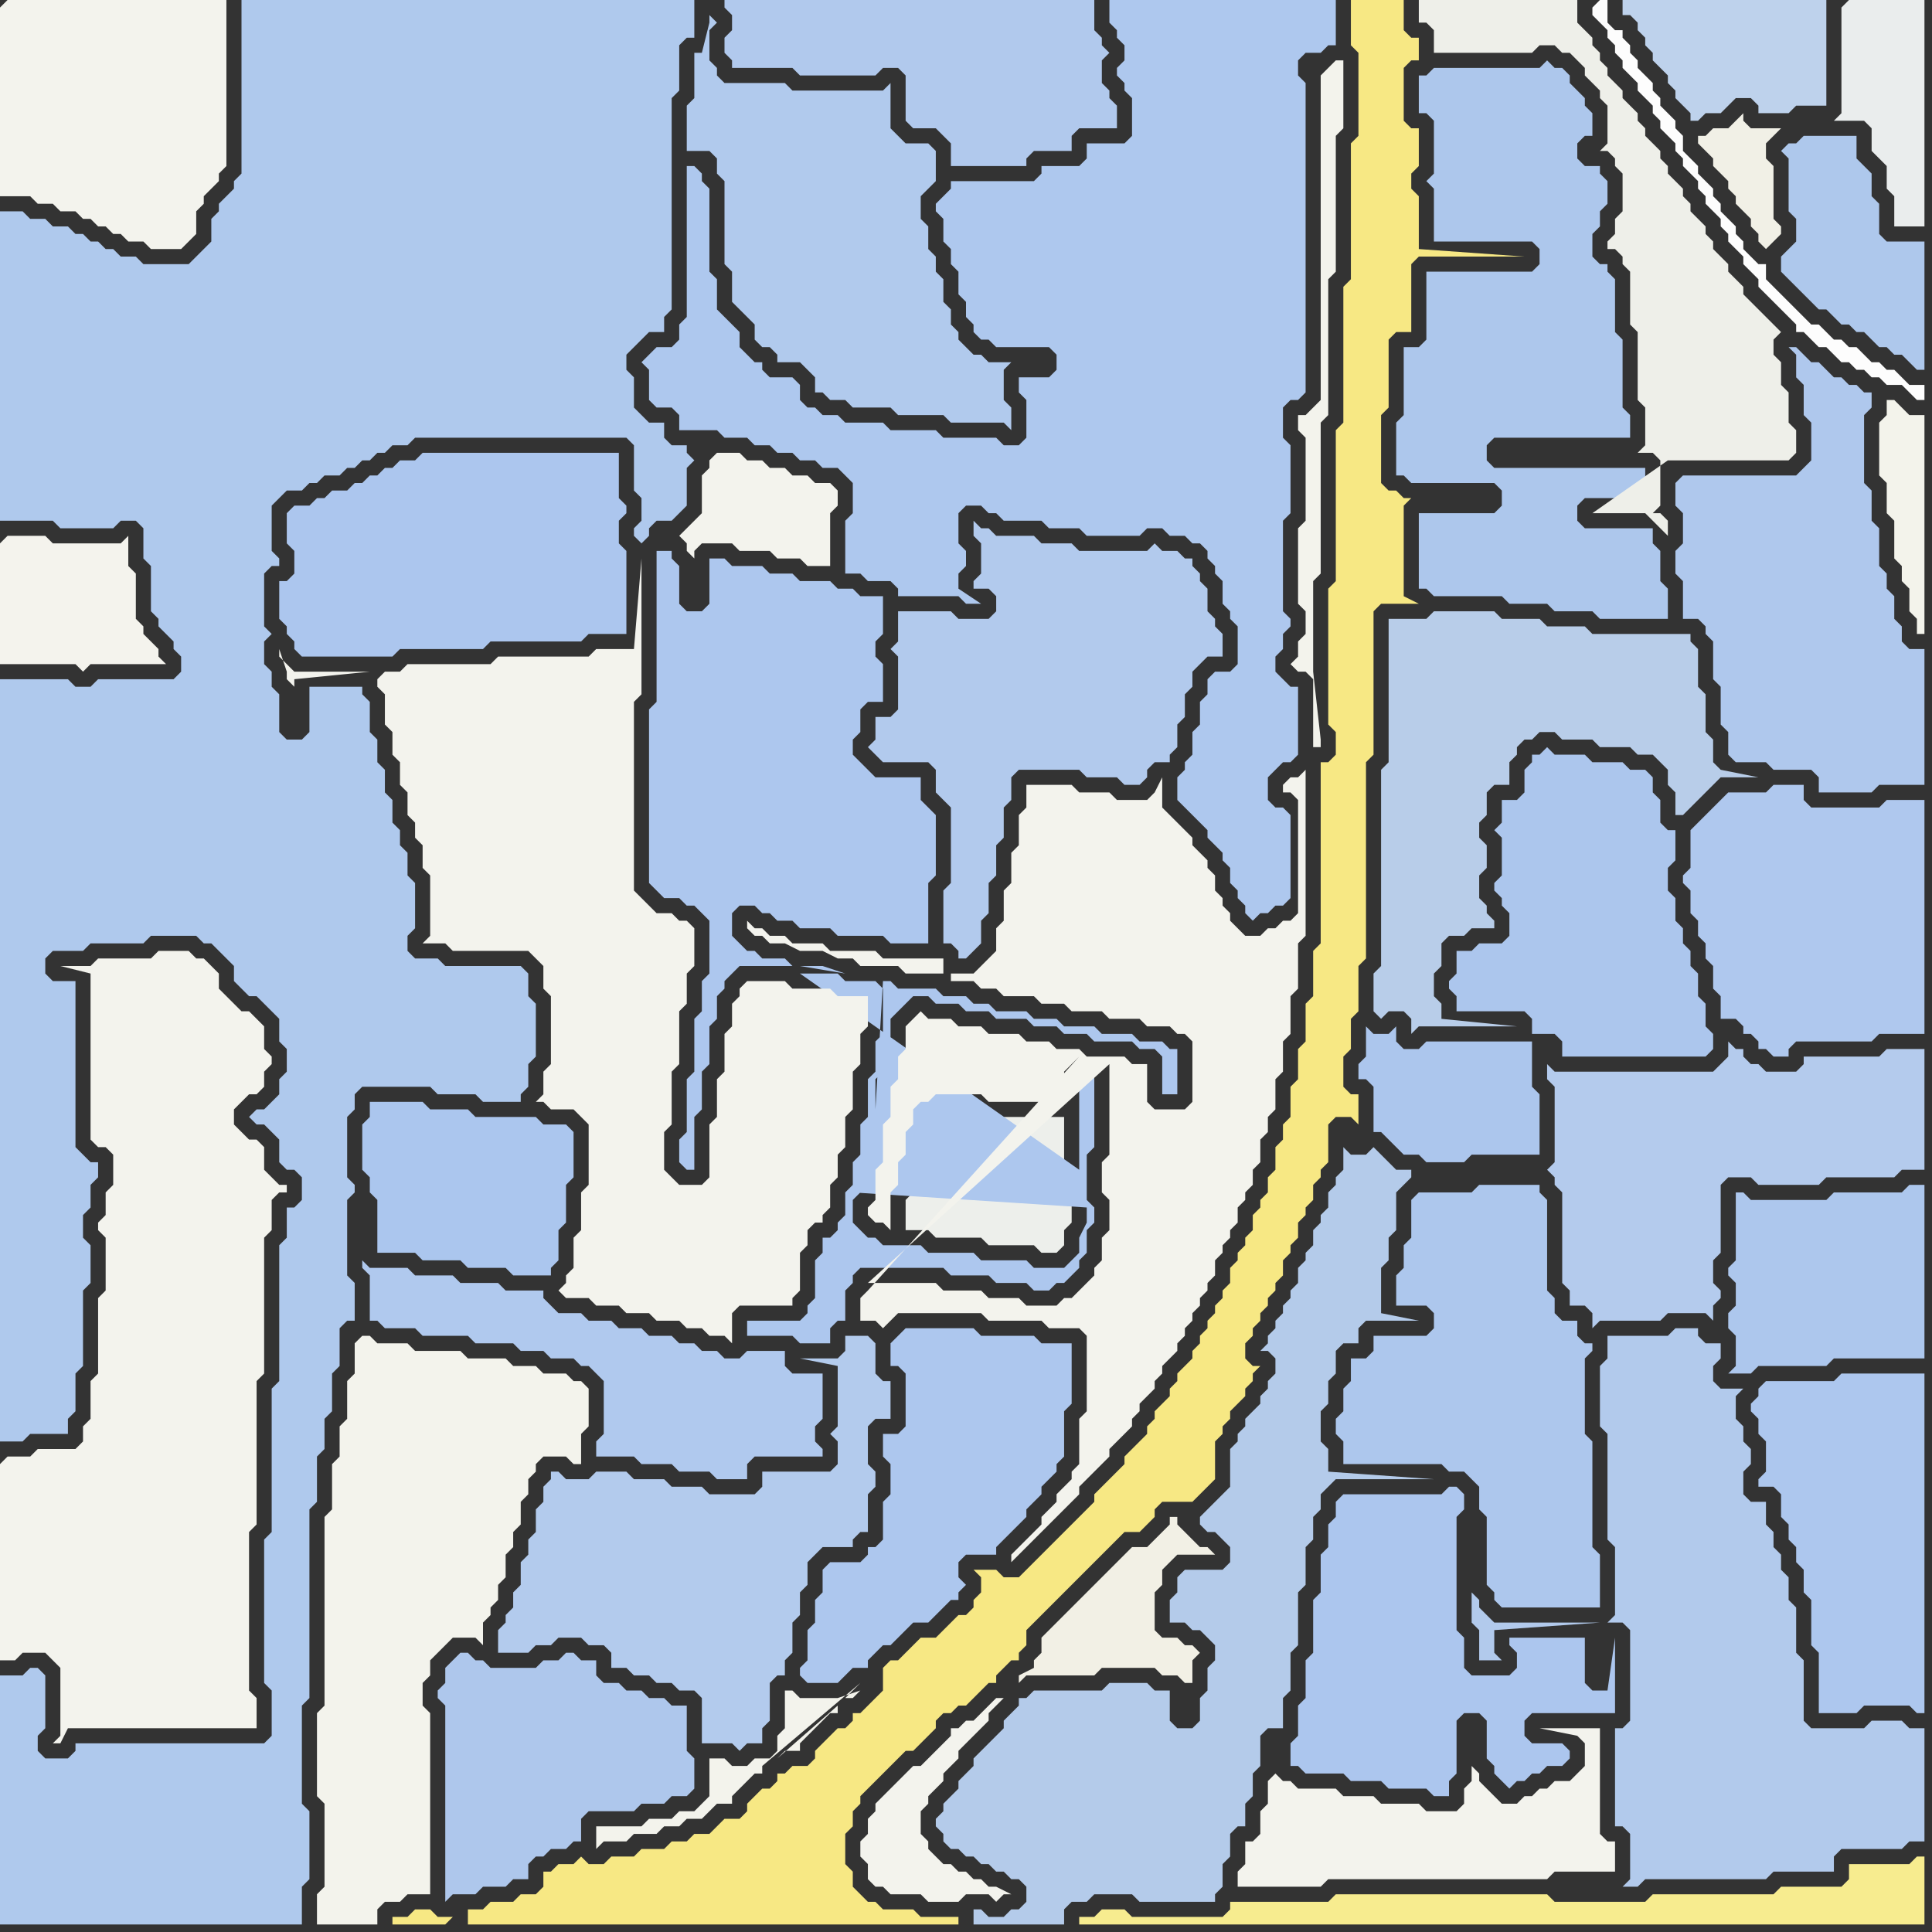 <svg width="256" height="256" xmlns="http://www.w3.org/2000/svg"><rect width="100%" height="100%" fill="#333333" stroke="none"/><script> 
var tempColor;
function hoverPath(evt){
obj = evt.target;
tempColor = obj.getAttribute("fill");
obj.setAttribute("fill","red");
//alert(tempColor);
//obj.setAttribute("stroke","red");}
function recoverPath(evt){
obj = evt.target;
obj.setAttribute("fill", tempColor);
//obj.setAttribute("stroke", tempColor);
}</script><path onmouseover="hoverPath(evt)" onmouseout="recoverPath(evt)" fill="rgb(244,243,237)" d="M  0,72l 0,16 10,0 1,1 1,-1 10,0 -1,-1 0,-1 -1,-1 -1,-1 0,-1 -1,-1 0,-6 -1,-1 0,-4 -1,1 -9,0 -1,-1 -5,0 -1,1Z"/>
<path onmouseover="hoverPath(evt)" onmouseout="recoverPath(evt)" fill="rgb(175,201,237)" d="M  33,148l 0,0 1,1 1,0 1,1 1,1 0,3 1,1 1,0 1,1 0,3 -1,1 -1,0 0,4 -1,1 0,18 -1,1 0,19 -1,1 0,19 1,1 0,6 -1,1 -25,0 0,1 -1,1 -3,0 -1,-1 0,-2 1,-1 0,-7 -1,-1 -1,0 -1,1 -3,0 0,33 40,0 0,-5 1,-1 0,-9 -1,-1 0,-13 1,-1 0,-25 1,-1 0,-6 1,-1 0,-4 1,-1 0,-5 1,-1 0,-5 1,-1 1,0 0,-5 -1,-1 0,-10 1,-1 0,-1 -1,-1 0,-8 1,-1 0,-2 1,-1 9,0 1,1 5,0 1,1 5,0 0,-1 1,-1 0,-3 1,-1 0,-7 -1,-1 0,-3 -1,-1 -10,0 -1,-1 -3,0 -1,-1 0,-2 1,-1 0,-6 -1,-1 0,-3 -1,-1 0,-2 -1,-1 0,-3 -1,-1 0,-3 -1,-1 0,-3 -1,-1 0,-4 -1,-1 0,-1 -7,0 0,6 -1,1 -2,0 -1,-1 0,-5 -1,-1 0,-2 -1,-1 0,-3 1,-1 -1,-1 0,-7 1,-1 1,0 0,-1 -1,-1 0,-6 1,-1 1,-1 2,0 1,-1 1,0 1,-1 2,0 1,-1 1,0 1,-1 1,0 1,-1 1,0 1,-1 2,0 1,-1 28,0 1,1 0,6 1,1 0,3 -1,1 0,1 1,1 1,-1 0,-1 1,-1 2,0 1,-1 1,-1 0,-5 1,-1 -1,-1 0,-1 -2,0 -1,-1 0,-2 -2,0 -1,-1 -1,-1 0,-4 -1,-1 0,-2 1,-1 1,-1 1,-1 2,0 0,-2 1,-1 0,-28 1,-1 0,-6 1,-1 1,0 0,-5 -60,0 0,23 -1,1 0,1 -1,1 -1,1 0,1 -1,1 0,3 -1,1 -1,1 -1,1 -6,0 -1,-1 -2,0 -1,-1 -1,0 -1,-1 -1,0 -1,-1 -1,0 -1,-1 -2,0 -1,-1 -2,0 -1,-1 -3,0 0,41 7,0 1,1 7,0 1,-1 2,0 1,1 0,4 1,1 0,6 1,1 0,1 1,1 1,1 0,1 1,1 0,2 -1,1 -10,0 -1,1 -2,0 -1,-1 -9,0 0,101 3,0 1,-1 5,0 0,-2 1,-1 0,-5 1,-1 0,-10 1,-1 0,-5 -1,-1 0,-3 1,-1 0,-3 1,-1 0,-2 -1,0 -1,-1 -1,-1 0,-22 -3,0 -1,-1 0,-2 1,-1 4,0 1,-1 7,0 1,-1 6,0 1,1 1,0 1,1 1,1 1,1 0,2 1,1 1,1 1,0 1,1 1,1 1,1 0,3 1,1 0,3 -1,1 0,2 -1,1 -1,1 -1,0 -1,1Z"/>
<path onmouseover="hoverPath(evt)" onmouseout="recoverPath(evt)" fill="rgb(237,239,235)" d="M  123,148l 0,2 -1,1 0,3 -1,1 0,3 -1,1 0,4 3,0 1,1 6,0 1,1 6,0 1,1 2,0 1,-1 0,-2 1,-1 0,-5 -1,-1 0,-8 -11,0 -1,-1 -4,0 -1,1Z"/>
<path onmouseover="hoverPath(evt)" onmouseout="recoverPath(evt)" fill="rgb(180,203,234)" d="M  160,200l 0,0 -1,1 0,1 1,1 1,0 1,1 1,1 0,2 -1,1 -5,0 -1,1 0,2 -1,1 0,3 2,0 1,1 1,0 1,1 1,1 0,2 -1,1 0,3 -1,1 0,3 -1,1 -2,0 -1,-1 0,-4 -2,0 -1,-1 -5,0 -1,1 -9,0 -1,1 -1,0 0,1 -1,1 -1,1 0,1 -1,1 -1,1 -1,1 -1,1 0,1 -1,1 -1,1 0,1 -2,2 0,1 -1,1 0,1 1,1 0,1 1,1 1,0 1,1 1,0 1,1 1,0 1,1 1,0 1,1 1,0 1,1 0,2 -1,1 -1,0 -1,1 -2,0 -1,-1 -1,0 0,2 12,0 0,-2 1,-1 2,0 1,-1 5,0 1,1 10,0 0,-1 1,-1 0,-3 1,-1 0,-3 1,-1 1,0 0,-3 1,-1 0,-3 1,-1 0,-4 1,-1 2,0 0,-4 1,-1 0,-5 1,-1 0,-7 1,-1 0,-5 1,-1 0,-3 1,-1 0,-2 2,-2 13,0 -14,-1 0,-3 -1,-1 0,-4 1,-1 0,-3 1,-1 0,-3 1,-1 2,0 0,-2 1,-1 7,0 -5,-1 0,-6 1,-1 0,-3 1,-1 0,-5 1,-1 1,-1 0,-1 -2,0 -1,-1 -1,-1 -1,-1 -1,1 -2,0 -1,-1 0,3 -1,1 0,1 -1,1 0,2 -1,1 0,1 -1,1 0,2 -1,1 0,1 -1,1 0,2 -1,1 0,1 -1,1 0,1 -1,1 0,1 -1,1 0,1 -1,1 1,0 1,1 0,2 -1,1 0,1 -1,1 0,1 -1,1 -1,1 0,1 -1,1 0,1 -1,1 0,5 -1,1 -1,1 -1,1 28,-44 -28,44Z"/>
<path onmouseover="hoverPath(evt)" onmouseout="recoverPath(evt)" fill="rgb(243,243,237)" d="M  168,236l 0,3 -1,1 0,3 -1,1 -1,0 0,3 -1,1 0,2 11,0 1,-1 29,0 1,-1 8,0 0,-4 -1,0 -1,-1 0,-14 -8,0 5,1 0,0 1,1 0,3 -1,1 -1,1 -2,0 -1,1 -1,0 -1,1 -1,0 -1,1 -2,0 -1,-1 -1,-1 -1,-1 0,-1 -1,-1 0,2 -1,1 0,2 -1,1 -4,0 -1,-1 -5,0 -1,-1 -4,0 -1,-1 -5,0 -1,-1 -1,0 -1,-1 -1,1Z"/>
<path onmouseover="hoverPath(evt)" onmouseout="recoverPath(evt)" fill="rgb(173,199,236)" d="M  186,48l 0,7 -1,1 0,7 1,0 1,1 11,0 1,1 0,2 -1,1 -10,0 0,10 1,0 1,1 9,0 1,1 5,0 1,1 5,0 1,1 9,0 0,-4 -1,-1 0,-4 -1,-1 0,-2 -9,0 -1,-1 0,-2 1,-1 8,0 0,-4 -20,0 -1,-1 0,-2 1,-1 18,0 0,-3 -1,-1 0,-9 -1,-1 0,-7 -1,-1 0,-1 -1,0 -1,-1 0,-3 1,-1 0,-2 1,-1 0,-3 -1,-1 0,-1 -2,0 -1,-1 0,-2 1,-1 1,0 0,-3 -1,-1 0,-1 -1,-1 -1,-1 0,-1 -1,-1 -1,0 -1,-1 -1,1 -14,0 -1,1 -1,0 0,5 1,0 1,1 0,7 -1,1 1,1 0,7 13,0 1,1 0,2 -1,1 -14,0 0,9 -1,1 -2,0Z"/>
<path onmouseover="hoverPath(evt)" onmouseout="recoverPath(evt)" fill="rgb(172,198,237)" d="M  204,100l -1,0 0,1 -1,1 0,3 -1,1 -2,0 0,3 -1,1 1,1 0,5 -1,1 0,1 1,1 0,1 1,1 0,3 -1,1 -3,0 -1,1 -2,0 0,3 -1,1 0,1 1,1 0,2 9,0 1,1 0,2 3,0 1,1 0,2 19,0 1,-1 0,-2 -1,-1 0,-3 -1,-1 0,-3 -1,-1 0,-2 -1,-1 0,-2 -1,-1 0,-3 -1,-1 0,-3 1,-1 0,-4 -1,0 -1,-1 0,-3 -1,-1 0,-2 -1,-1 -2,0 -1,-1 -4,0 -1,-1 -4,0 -1,-1 -1,1 -1,38 -14,0 -1,1 -2,0 -1,-1 0,-2 -1,1 -2,0 -1,-1 0,4 -1,1 0,2 1,0 1,1 0,6 1,0 1,1 1,1 1,1 2,0 1,1 5,0 1,-1 9,0 0,-8 -1,-1 0,-6 1,-38Z"/>
<path onmouseover="hoverPath(evt)" onmouseout="recoverPath(evt)" fill="rgb(175,200,237)" d="M  222,64l 0,3 1,1 0,4 -1,1 0,3 1,1 0,5 2,0 1,1 0,1 1,1 0,5 1,1 0,5 1,1 0,3 1,1 4,0 1,1 5,0 1,1 0,2 7,0 1,-1 6,0 0,-18 -2,0 -1,-1 0,-2 -1,-1 0,-3 -1,-1 0,-2 -1,-1 0,-5 -1,-1 0,-4 -1,-1 0,-9 1,-1 0,-2 -1,0 -1,-1 -1,0 -1,-1 -1,0 -1,-1 -1,-1 -1,0 -1,-1 -1,-1 -1,0 1,1 0,3 1,1 0,4 1,1 0,5 -1,1 -1,1 -15,0 -1,1Z"/>
<path onmouseover="hoverPath(evt)" onmouseout="recoverPath(evt)" fill="rgb(243,243,235)" d="M  249,56l 0,7 1,1 0,4 1,1 0,5 1,1 0,2 1,1 0,3 1,1 0,2 1,0 0,-29 -2,0 -1,-1 -1,-1 -1,0 0,2 -1,1Z"/>
<path onmouseover="hoverPath(evt)" onmouseout="recoverPath(evt)" fill="rgb(243,243,237)" d="M  0,1l 0,25 4,0 1,1 2,0 1,1 2,0 1,1 1,0 1,1 1,0 1,1 1,0 1,1 2,0 1,1 4,0 1,-1 0,0 1,-1 0,-3 1,-1 0,-1 1,-1 1,-1 0,-1 1,-1 0,-22 -29,0 -1,1Z"/>
<path onmouseover="hoverPath(evt)" onmouseout="recoverPath(evt)" fill="rgb(172,198,238)" d="M  38,77l -1,0 0,5 1,1 0,1 1,1 0,1 1,1 12,0 1,-1 11,0 1,-1 12,0 1,-1 5,0 0,-11 -1,-1 0,-3 1,-1 0,-1 -1,-1 0,-6 -26,0 -1,1 -2,0 -1,1 -1,0 -1,1 -1,0 -1,1 -1,0 -1,1 -2,0 -1,1 -1,0 -1,1 -2,0 -1,1 0,4 1,1 0,3 -1,1Z"/>
<path onmouseover="hoverPath(evt)" onmouseout="recoverPath(evt)" fill="rgb(243,243,237)" d="M  94,61l 0,1 -1,1 0,5 -1,1 -1,1 -1,1 0,0 1,1 0,1 1,1 0,-1 1,-1 4,0 1,1 4,0 1,1 3,0 1,1 3,0 0,-7 1,-1 0,-2 -1,-1 -2,0 -1,-1 -2,0 -1,-1 -2,0 -1,-1 -2,0 -1,-1 -3,0 -1,1Z"/>
<path onmouseover="hoverPath(evt)" onmouseout="recoverPath(evt)" fill="rgb(173,199,238)" d="M  92,81l -1,0 -1,-1 0,-5 -1,-1 0,-1 -2,0 0,20 -1,1 0,23 1,1 0,0 1,1 2,0 1,1 1,0 1,1 1,1 0,7 -1,1 0,4 -1,1 0,7 -1,1 0,7 -1,1 0,3 1,1 1,0 0,-7 1,-1 0,-5 1,-1 0,-5 1,-1 0,-3 1,-1 0,-1 1,-1 1,-1 7,0 -1,-1 -3,0 -1,-1 -1,0 -2,-2 0,-3 1,-1 2,0 1,1 1,0 1,1 2,0 1,1 4,0 1,1 6,0 1,1 5,0 0,-8 1,-1 0,-8 -1,-1 0,0 -1,-1 0,-3 -6,0 -1,-1 -1,-1 -1,-1 0,-2 1,-1 0,-3 1,-1 2,0 0,-5 -1,-1 0,-2 1,-1 0,-5 -3,0 -1,-1 -2,0 -1,-1 -4,0 -1,-1 -3,0 -1,-1 -4,0 -1,-1 -2,0 0,6 -1,1 -1,0 14,48 5,0 1,1 4,0 1,1 0,6 -1,1 0,4 -1,1 0,5 -1,1 0,4 -1,1 0,3 -1,1 0,3 -1,1 0,1 -1,1 -1,0 0,2 -1,1 0,5 -1,1 0,1 -1,1 -7,0 0,2 6,0 1,1 4,0 0,-2 1,-1 1,0 0,-4 1,-1 0,-1 1,-1 11,0 1,1 5,0 1,1 4,0 1,1 2,0 1,-1 1,0 1,-1 1,-1 0,-1 1,-1 0,-3 1,-1 0,-2 -1,-1 0,-6 1,-1 0,-10 -1,0 -1,1 0,12 -37,-26 -14,-48 52,79 0,2 -1,2 0,2 -1,1 -1,1 -4,0 -1,-1 -6,0 -1,-1 -6,0 -1,-1 -5,0 -1,-1 -1,0 -1,-1 -1,-1 0,-3 1,-1 0,-4 1,-1 0,-4 -2,9 31,2 -52,-79 24,66 0,-4 1,-1 0,-3 1,-1 0,-3 1,-1 1,-1 1,-1 2,0 1,1 3,0 1,1 3,0 1,1 4,0 1,1 3,0 1,1 3,0 1,1 5,0 1,1 2,0 1,1 0,5 2,0 0,-6 -1,0 -1,-1 -3,0 -1,-1 -4,0 -1,-1 -4,0 -1,-1 -3,0 -1,-1 -4,0 -1,-1 -2,0 -1,-1 -3,0 -1,-1 -5,0 -1,-1 -1,0 -1,17 -24,-66 20,48 0,0 -3,-1 -3,0 6,1 -20,-48Z"/>
<path onmouseover="hoverPath(evt)" onmouseout="recoverPath(evt)" fill="rgb(243,243,237)" d="M  123,233l 0,0 -1,1 -1,0 -1,1 -1,1 -1,1 -1,1 -1,1 0,1 -1,1 0,2 -1,1 0,2 1,1 0,2 1,1 1,0 1,1 4,0 1,1 4,0 1,-1 3,0 1,1 1,-1 1,0 -2,-1 -1,0 -1,-1 -1,0 -1,-1 -1,0 -1,-1 -1,0 -1,-1 -1,-1 0,-1 -1,-1 0,-3 1,-1 0,-1 1,-1 1,-1 0,-1 1,-1 1,-1 0,-1 2,-2 1,-1 1,-1 0,-1 1,-1 1,-1 -1,0 -1,1 -1,1 0,0 -1,1 -1,0 -1,1 -1,0 0,1 -1,1 -2,2Z"/>
<path onmouseover="hoverPath(evt)" onmouseout="recoverPath(evt)" fill="rgb(180,203,237)" d="M  206,145l 0,9 -1,1 0,0 1,1 0,1 1,1 0,12 1,1 0,2 2,0 1,1 0,2 1,-1 8,0 1,-1 5,0 1,1 0,-2 1,-1 0,-1 -1,-1 0,-3 1,-1 0,-9 1,-1 3,0 1,1 8,0 1,-1 9,0 1,-1 3,0 0,-16 -5,0 -1,1 -10,0 0,1 -1,1 -4,0 -1,-1 -1,0 -1,-1 0,-1 -1,0 -1,-1 0,2 -1,1 -1,1 -21,0 -1,-1 0,2 1,1Z"/>
<path onmouseover="hoverPath(evt)" onmouseout="recoverPath(evt)" fill="rgb(253,253,253)" d="M  211,1l 0,1 1,1 1,1 0,1 1,1 0,1 1,1 0,1 1,1 1,1 0,1 1,1 1,1 0,1 1,1 0,1 1,1 1,1 0,1 1,1 0,1 1,1 1,1 0,1 1,1 0,1 1,1 1,1 0,1 1,1 0,1 1,1 1,1 0,1 1,1 1,1 0,1 1,1 1,1 1,1 1,1 1,1 0,1 1,0 2,2 1,0 1,1 1,1 1,0 1,1 1,0 1,1 1,0 1,1 2,0 1,1 1,1 1,0 0,-2 -2,0 -1,-1 -1,-1 -1,0 -1,-1 -1,0 -1,-1 -1,-1 -1,0 -1,-1 -1,0 -1,-1 -1,-1 -1,0 -1,-1 -1,-1 -3,-3 -1,-1 0,-2 -1,0 -1,-1 -1,-1 0,-1 -1,-1 0,-1 -1,-1 -1,-1 0,-1 -1,-1 0,-1 -1,-1 -1,-1 0,-1 -1,-1 -1,-1 0,-2 -1,-1 0,-1 -1,-1 -1,-1 0,-1 -1,-1 0,-1 -1,-1 -1,-1 0,-1 -1,-1 0,-1 -1,-1 0,-1 -1,0 -1,-1 0,-3 -1,0 -1,1Z"/>
<path onmouseover="hoverPath(evt)" onmouseout="recoverPath(evt)" fill="rgb(238,239,233)" d="M  212,13l 1,1 0,5 -1,1 1,0 1,1 0,1 1,1 0,5 -1,1 0,2 -1,1 0,1 1,0 1,1 0,1 1,1 0,7 1,1 0,9 1,1 0,5 -1,1 2,0 1,1 0,6 -1,1 1,0 1,1 0,2 -3,-3 -7,0 10,-7 16,0 1,-1 0,-3 -1,-1 0,-4 -1,-1 0,-3 -1,-1 0,-2 1,-1 -1,-1 -1,-1 -1,-1 -1,-1 -1,-1 0,-1 -1,-1 -1,-1 0,-1 -1,-1 -1,-1 0,-1 -1,-1 0,-1 -1,-1 -1,-1 0,-1 -1,-1 0,-1 -2,-2 0,-1 -1,-1 0,-1 -1,-1 -1,-1 0,-1 -1,-1 0,-1 -1,-1 -1,-1 0,-1 -1,-1 -1,-1 0,-1 -1,-1 0,-1 -1,-1 0,-1 -1,-1 -1,-1 0,-3 -21,0 0,3 1,0 1,1 0,3 13,0 1,-1 2,0 1,1 1,0 1,1 1,1 0,1 1,1 1,1Z"/>
<path onmouseover="hoverPath(evt)" onmouseout="recoverPath(evt)" fill="rgb(178,202,236)" d="M  214,177l -1,0 0,3 -1,1 0,8 1,1 0,14 1,1 0,9 -1,1 2,0 1,1 0,12 -1,1 -1,0 0,13 1,0 1,1 0,6 -1,1 2,0 1,-1 16,0 1,-1 8,0 0,-2 1,-1 8,0 1,-1 2,0 0,-15 -2,0 -1,-1 -4,0 -1,1 -7,0 -1,-1 0,-8 -1,-1 0,-6 -1,-1 0,-3 -1,-1 0,-2 -1,-1 0,-2 -1,-1 0,-3 -2,0 -1,-1 0,-3 1,-1 0,-2 -1,-1 0,-2 -1,-1 0,-3 1,-1 -3,0 -1,-1 0,-2 1,-1 0,-2 -2,0 -1,-1 0,-1 -3,0 -1,1 -7,0 -2,38 -14,0 -1,-1 -1,-1 0,-1 -1,-1 0,4 1,1 0,4 3,0 -1,-1 0,-3 14,-1 2,-38Z"/>
<path onmouseover="hoverPath(evt)" onmouseout="recoverPath(evt)" fill="rgb(190,210,236)" d="M  232,13l 1,1 0,1 4,0 1,-1 4,0 0,-14 -27,0 0,2 1,0 1,1 0,1 1,1 0,1 1,1 0,1 1,1 1,1 0,1 1,1 0,1 1,1 1,1 0,1 1,0 1,-1 2,0 1,-1 1,-1Z"/>
<path onmouseover="hoverPath(evt)" onmouseout="recoverPath(evt)" fill="rgb(174,200,236)" d="M  237,33l 0,0 -1,1 0,2 1,1 1,1 1,1 1,1 1,1 1,0 1,1 1,1 1,0 1,1 1,0 1,1 1,1 1,0 1,1 1,0 1,1 1,1 1,0 0,-17 -5,0 -1,-1 0,-4 -1,-1 0,-3 -1,-1 -1,-1 0,-3 -7,0 -1,1 -1,0 -1,1 1,1 0,7 1,1 0,3 -1,1Z"/>
<path onmouseover="hoverPath(evt)" onmouseout="recoverPath(evt)" fill="rgb(234,237,237)" d="M  244,1l 0,14 -1,1 4,0 1,1 0,3 1,1 1,1 0,3 1,1 0,4 4,0 0,-30 -10,0 -1,1Z"/>
<path onmouseover="hoverPath(evt)" onmouseout="recoverPath(evt)" fill="rgb(243,243,237)" d="M  0,194l 0,26 2,0 1,-1 3,0 1,1 1,1 0,9 -1,1 1,0 1,-2 25,0 0,-4 -1,-1 0,-21 1,-1 0,-19 1,-1 0,-18 1,-1 0,-4 1,-1 1,0 0,-1 -1,0 -1,-1 -1,-1 0,-3 -1,-1 -1,0 -1,-1 -1,-1 0,-2 2,-2 1,0 1,-1 0,-2 1,-1 0,-1 -1,-1 0,-3 -1,-1 -1,-1 -1,0 -1,-1 -1,-1 -1,-1 0,-2 -1,-1 -1,-1 -1,0 -1,-1 -4,0 -1,1 -7,0 -1,1 -4,0 4,1 0,22 1,1 1,0 1,1 0,4 -1,1 0,3 -1,1 0,1 1,1 0,7 -1,1 0,10 -1,1 0,5 -1,1 0,2 -1,1 -5,0 -1,1 -3,0 -1,1Z"/>
<path onmouseover="hoverPath(evt)" onmouseout="recoverPath(evt)" fill="rgb(243,243,236)" d="M  47,178l 0,4 -1,1 0,5 -1,1 0,4 -1,1 0,6 -1,1 0,25 -1,1 0,11 1,1 0,11 -1,1 0,4 8,0 0,-2 1,-1 2,0 1,-1 3,0 0,-24 -1,-1 0,-3 1,-1 0,-2 1,-1 1,-1 1,-1 3,0 1,1 0,-3 1,-1 0,-1 1,-1 0,-2 1,-1 0,-3 1,-1 0,-2 1,-1 0,-3 1,-1 0,-2 1,-1 0,-1 1,-1 3,0 1,1 1,0 0,-4 1,-1 0,-5 -1,-1 -1,0 -1,-1 -3,0 -1,-1 -3,0 -1,-1 -5,0 -1,-1 -6,0 -1,-1 -4,0 -1,-1 -1,0 -1,1Z"/>
<path onmouseover="hoverPath(evt)" onmouseout="recoverPath(evt)" fill="rgb(171,198,238)" d="M  50,146l -1,0 0,2 -1,1 0,6 1,1 0,2 1,1 0,7 5,0 1,1 5,0 1,1 5,0 1,1 5,0 0,-1 1,-1 0,-4 1,-1 0,-5 1,-1 0,-6 -1,-1 -3,0 -1,-1 -8,0 -1,-1 -5,0 -1,-1Z"/>
<path onmouseover="hoverPath(evt)" onmouseout="recoverPath(evt)" fill="rgb(243,243,237)" d="M  50,90l 0,1 1,1 0,4 1,1 0,3 1,1 0,3 1,1 0,3 1,1 0,2 1,1 0,3 1,1 0,8 -1,1 3,0 1,1 10,0 1,1 1,1 0,3 1,1 0,9 -1,1 0,3 -1,1 1,0 1,1 3,0 1,1 1,1 0,8 -1,1 0,5 -1,1 0,4 -1,1 0,1 -1,1 1,1 3,0 1,1 3,0 1,1 3,0 1,1 3,0 1,1 2,0 1,1 2,0 1,1 0,-4 1,-1 7,0 0,-1 1,-1 0,-5 1,-1 0,-2 1,-1 1,0 0,-1 1,-1 0,-3 1,-1 0,-3 1,-1 0,-4 1,-1 0,-5 1,-1 0,-4 1,-1 0,-4 -4,0 -1,-1 -5,0 -1,-1 -5,0 -1,1 0,1 -1,1 0,3 -1,1 0,5 -1,1 0,5 -1,1 0,7 -1,1 -3,0 -1,-1 -1,-1 0,-5 1,-1 0,-7 1,-1 0,-7 1,-1 0,-4 1,-1 0,-5 -1,-1 -1,0 -1,-1 -2,0 -1,-1 -1,-1 -1,-1 0,-25 1,-1 0,-18 -1,12 -5,0 -1,1 -12,0 -1,1 -11,0 -1,1 -2,0 -1,1 -1,-1 -10,0 -1,-1 -1,-1 0,-1 1,3 0,1 1,1 0,-1 10,-1 1,1Z"/>
<path onmouseover="hoverPath(evt)" onmouseout="recoverPath(evt)" fill="rgb(247,232,132)" d="M  60,254l -2,0 -1,-1 -2,0 -1,1 -2,0 0,1 7,0 1,-1 2,1 65,0 0,-1 -5,0 -1,-1 -4,0 -1,-1 -1,0 -1,-1 -1,-1 0,-2 -1,-1 0,-4 1,-1 0,-2 1,-1 0,-1 1,-1 1,-1 1,-1 1,-1 1,-1 1,-1 1,0 1,-1 1,-1 1,-1 0,-1 1,-1 1,0 1,-1 1,0 1,-1 1,-1 1,-1 1,0 0,-1 1,-1 1,-1 1,0 0,-1 1,-1 0,-2 1,-1 1,-1 1,-1 1,-1 1,-1 1,-1 3,-3 1,-1 1,-1 1,-1 1,-1 2,0 1,-1 1,-1 0,-1 1,-1 4,0 1,-1 1,-1 1,-1 0,-5 1,-1 0,-1 1,-1 0,-1 1,-1 1,-1 0,-1 1,-1 0,-1 1,-1 -1,0 -1,-1 0,-2 1,-1 0,-1 1,-1 0,-1 1,-1 0,-1 1,-1 0,-1 1,-1 0,-2 1,-1 0,-1 1,-1 0,-2 1,-1 0,-1 1,-1 0,-2 1,-1 0,-1 1,-1 0,-5 1,-1 2,0 1,1 0,-4 -1,0 -1,-1 0,-4 1,-1 0,-4 1,-1 0,-6 1,-1 0,-26 1,-1 0,-19 1,-1 5,0 -2,-1 0,-12 1,-1 -1,0 -1,-1 -1,0 -1,-1 0,-9 1,-1 0,-9 1,-1 2,0 0,-9 1,-1 14,0 -14,-1 0,-7 -1,-1 0,-2 1,-1 0,-5 -1,0 -1,-1 0,-7 1,-1 1,0 0,-3 -1,0 -1,-1 0,-4 -7,0 0,6 1,1 0,11 -1,1 0,18 -1,1 0,18 -1,1 0,20 -1,1 0,18 1,1 0,3 -1,1 -1,0 0,24 -1,1 0,6 -1,1 0,5 -1,1 0,4 -1,1 0,4 -1,1 0,2 -1,1 0,3 -1,1 0,2 -1,1 0,1 -1,1 0,2 -1,1 0,1 -1,1 0,1 -1,1 0,2 -1,1 0,1 -1,1 0,1 -1,1 0,1 -1,1 0,1 -1,1 0,1 -1,1 -1,1 0,1 -1,1 0,1 -1,1 -1,1 0,1 -1,1 0,1 -1,1 -1,1 -1,1 0,1 -1,1 -1,1 -1,1 -1,1 0,1 -1,1 -1,1 -8,8 -2,0 -1,-1 -3,0 1,1 0,2 -1,1 0,1 -1,1 -1,0 -1,1 -1,1 -1,1 -2,0 -1,1 -1,1 -1,1 -1,0 -1,1 0,3 -1,1 -1,1 -1,1 -1,0 0,1 -1,1 -1,0 -1,1 -1,1 -1,1 0,1 -1,1 -2,0 -1,1 -1,0 0,1 -1,1 -1,0 -1,1 -1,1 0,1 -1,1 -2,0 -1,1 -1,1 -2,0 -1,1 -2,0 -1,1 -3,0 -1,1 -3,0 -1,1 -2,0 -1,-1 -1,1 -2,0 -1,1 -1,0 0,2 -1,1 -2,0 -1,1 -3,0 -1,1 -2,0 0,2 -2,-1Z"/>
<path onmouseover="hoverPath(evt)" onmouseout="recoverPath(evt)" fill="rgb(174,199,236)" d="M  65,221l 0,0 -1,-1 -1,0 -1,-1 -1,0 -1,1 -1,1 0,2 -1,1 0,1 1,1 0,26 1,-1 3,0 1,-1 3,0 1,-1 2,0 0,-2 1,-1 1,0 1,-1 2,0 1,-1 1,0 0,-3 1,-1 6,0 1,-1 3,0 1,-1 2,0 1,-1 0,-4 -1,-1 0,-6 -2,0 -1,-1 -2,0 -1,-1 -2,0 -1,-1 -2,0 -1,-1 0,-2 -2,0 -1,-1 -1,0 -1,1 -2,0 -1,1Z"/>
<path onmouseover="hoverPath(evt)" onmouseout="recoverPath(evt)" fill="rgb(179,203,237)" d="M  71,203l 0,0 -1,1 0,2 -1,1 0,3 -1,1 0,2 -1,1 0,1 -1,1 0,3 4,0 1,-1 2,0 1,-1 3,0 1,1 2,0 1,1 0,2 2,0 1,1 2,0 1,1 2,0 1,1 2,0 1,1 0,6 4,0 1,1 1,-1 2,0 0,-2 1,-1 0,-5 1,-1 1,0 0,-2 1,-1 0,-4 1,-1 0,-3 1,-1 0,-3 1,-1 1,-1 4,0 0,-1 1,-1 1,0 0,-5 1,-1 0,-2 -1,-1 0,-5 1,-1 2,0 0,-5 -1,0 -1,-1 0,-4 -1,-1 -3,0 0,2 -1,1 -5,0 5,1 0,8 -1,1 1,1 0,3 -1,1 -9,0 0,2 -1,1 -6,0 -1,-1 -4,0 -1,-1 -4,0 -1,-1 -4,0 -1,1 -3,0 -1,-1 -1,0 0,1 -1,1 0,2 -1,1Z"/>
<path onmouseover="hoverPath(evt)" onmouseout="recoverPath(evt)" fill="rgb(174,200,238)" d="M  92,22l -1,0 0,20 -1,1 0,2 -1,1 -2,0 -2,2 1,1 0,4 1,1 2,0 1,1 0,2 5,0 1,1 3,0 1,1 2,0 1,1 2,0 1,1 2,0 1,1 2,0 1,1 1,1 0,4 -1,1 0,7 2,0 1,1 3,0 1,1 0,1 8,0 1,1 2,0 -3,-2 0,-2 1,-1 0,-2 -1,-1 0,-4 1,-1 2,0 1,1 1,0 1,1 5,0 1,1 4,0 1,1 7,0 1,-1 2,0 1,1 2,0 1,1 1,0 1,1 0,1 1,1 0,1 1,1 0,3 1,1 0,1 1,1 0,5 -1,1 -2,0 -1,1 0,2 -1,1 0,3 -1,1 0,3 -1,1 0,1 -1,1 0,3 1,1 0,0 1,1 1,1 1,1 0,1 1,1 1,1 0,1 1,1 0,2 1,1 0,1 1,1 0,1 1,1 1,-1 1,0 1,-1 1,0 1,-1 0,-11 -1,-1 -1,0 -1,-1 0,-3 1,-1 1,-1 1,0 1,-1 0,-9 -1,0 -1,-1 -1,-1 0,-2 1,-1 0,-2 1,-1 0,-1 -1,-1 0,-12 1,-1 0,-9 -1,-1 0,-4 1,-1 1,0 1,-1 0,-41 -1,-1 0,-2 1,-1 2,0 1,-1 1,0 0,-6 -30,0 0,3 1,1 0,1 1,1 0,2 -1,1 0,1 1,1 0,1 1,1 0,5 -1,1 -5,0 0,2 -1,1 -5,0 0,1 -1,1 -11,0 0,1 -1,1 -1,1 0,1 1,1 0,3 1,1 0,2 1,1 0,3 1,1 0,2 1,1 0,1 1,1 1,0 1,1 7,0 1,1 0,2 -1,1 -4,0 0,2 1,1 0,5 -1,1 -2,0 -1,-1 -7,0 -1,-1 -6,0 -1,-1 -5,0 -1,-1 -2,0 -1,-1 -1,0 -1,-1 0,-2 -1,-1 -3,0 -1,-1 0,-1 -1,0 -1,-1 -1,-1 0,-2 -1,-1 -1,-1 -1,-1 0,-4 -1,-1 0,-11 -1,-1 0,-1 -1,-1Z"/>
<path onmouseover="hoverPath(evt)" onmouseout="recoverPath(evt)" fill="rgb(177,202,237)" d="M  96,26l 0,9 1,1 0,4 1,1 1,1 1,1 0,2 1,1 1,0 1,1 0,1 3,0 1,1 1,1 0,2 1,0 1,1 2,0 1,1 5,0 1,1 6,0 1,1 7,0 1,1 0,-3 -1,-1 0,-4 1,-1 -3,0 -1,-1 -1,0 -1,-1 -1,-1 0,-1 -1,-1 0,-2 -1,-1 0,-3 -1,-1 0,-2 -1,-1 0,-3 -1,-1 0,-3 1,-1 1,-1 0,-4 -1,-1 -3,0 -1,-1 -1,-1 0,-6 -1,1 -12,0 -1,-1 -8,0 -1,-1 0,-1 -1,-1 0,-4 1,-1 -1,-1 0,1 -1,4 -1,0 0,6 -1,1 0,6 3,0 1,1 0,2 1,1Z"/>
<path onmouseover="hoverPath(evt)" onmouseout="recoverPath(evt)" fill="rgb(178,202,237)" d="M  120,81l -1,0 0,4 -1,1 1,1 0,7 -1,1 -2,0 0,3 -1,1 1,1 0,0 1,1 6,0 1,1 0,3 1,1 1,1 0,10 -1,1 0,7 1,0 1,1 0,1 1,0 1,-1 1,-1 0,-3 1,-1 0,-4 1,-1 0,-4 1,-1 0,-4 1,-1 0,-3 1,-1 8,0 1,1 4,0 1,1 2,0 1,-1 0,-1 1,-1 2,0 0,-1 1,-1 0,-3 1,-1 0,-3 1,-1 0,-2 2,-2 2,0 0,-3 -1,-1 0,-1 -1,-1 0,-3 -1,-1 0,-1 -1,-1 0,-1 -1,0 -1,-1 -2,0 -1,-1 -1,1 -9,0 -1,-1 -4,0 -1,-1 -5,0 -1,-1 -1,0 -1,-1 0,2 1,1 0,4 -1,1 0,1 2,0 1,1 0,2 -1,1 -4,0 -1,-1Z"/>
<path onmouseover="hoverPath(evt)" onmouseout="recoverPath(evt)" fill="rgb(243,243,236)" d="M  175,10l 0,43 -1,1 -1,1 -1,0 0,2 1,1 0,11 -1,1 0,10 1,1 0,3 -1,1 0,2 -1,1 1,1 1,0 1,1 0,9 1,0 0,-1 -1,-9 0,-12 1,-1 0,-20 1,-1 0,-18 1,-1 0,-18 1,-1 0,-9 -1,0 -1,1 -1,1Z"/>
<path onmouseover="hoverPath(evt)" onmouseout="recoverPath(evt)" fill="rgb(173,199,237)" d="M  206,173l 0,-1 -1,-1 0,-12 -1,-1 0,-1 -8,0 -1,1 -7,0 -1,1 0,5 -1,1 0,3 -1,1 0,4 4,0 1,1 0,2 -1,1 -7,0 0,2 -1,1 -2,0 0,3 -1,1 0,3 -1,1 0,2 1,1 0,3 13,0 1,1 2,0 1,1 1,1 0,3 1,1 0,9 1,1 0,1 1,1 13,0 0,-7 -1,-1 0,-14 -1,-1 0,-10 1,-1 0,-1 -1,0 -1,-1 0,-2 -2,0 -1,-1Z"/>
<path onmouseover="hoverPath(evt)" onmouseout="recoverPath(evt)" fill="rgb(241,240,230)" d="M  226,18l -1,0 0,1 1,1 0,0 1,1 0,1 1,1 1,1 0,1 1,1 0,1 1,1 1,1 0,1 1,1 0,1 1,1 1,-1 0,0 1,-1 0,-1 -1,-1 0,-7 -1,-1 0,-2 1,-1 1,-1 -4,0 -1,-1 0,-1 -1,1 0,0 -1,1 -2,0 -1,1Z"/>
<path onmouseover="hoverPath(evt)" onmouseout="recoverPath(evt)" fill="rgb(175,200,238)" d="M  228,106l -3,3 -1,1 0,5 -1,1 0,1 1,1 0,3 1,1 0,2 1,1 0,2 1,1 0,3 1,1 0,3 2,0 1,1 0,1 1,0 1,1 0,1 1,0 1,1 2,0 0,-1 1,-1 10,0 1,-1 6,0 0,-31 -5,0 -1,1 -9,0 -1,-1 0,-2 -4,0 -1,1 -5,0 -1,1Z"/>
<path onmouseover="hoverPath(evt)" onmouseout="recoverPath(evt)" fill="rgb(173,199,237)" d="M  229,174l 0,2 1,1 0,4 -1,1 3,0 1,-1 9,0 1,-1 12,0 0,-23 -2,0 -1,1 -9,0 -1,1 -10,0 -1,-1 -1,0 0,9 -1,1 0,1 1,1 0,3 -1,1Z"/>
<path onmouseover="hoverPath(evt)" onmouseout="recoverPath(evt)" fill="rgb(173,199,238)" d="M  232,186l 0,1 1,1 0,2 1,1 0,4 -1,1 0,1 2,0 1,1 0,3 1,1 0,2 1,1 0,2 1,1 0,3 1,1 0,6 1,1 0,8 5,0 1,-1 6,0 1,1 1,0 0,-45 -11,0 -1,1 -9,0 -1,1 0,1 -1,1Z"/>
<path onmouseover="hoverPath(evt)" onmouseout="recoverPath(evt)" fill="rgb(176,201,238)" d="M  89,194l 0,0 1,1 4,0 1,1 4,0 0,-2 1,-1 9,0 0,-1 -1,-1 0,-2 1,-1 0,-6 -4,0 -1,-1 0,-2 -5,0 -1,1 -2,0 -1,-1 -2,0 -1,-1 -2,0 -1,-1 -3,0 -1,-1 -3,0 -1,-1 -3,0 -1,-1 -3,0 -1,-1 -1,-1 0,-1 -5,0 -1,-1 -5,0 -1,-1 -5,0 -1,-1 -5,0 -1,-1 0,1 1,1 0,6 1,0 1,1 4,0 1,1 6,0 1,1 5,0 1,1 3,0 1,1 3,0 1,1 1,0 1,1 1,1 0,7 -1,1 0,2 5,0 1,1Z"/>
<path onmouseover="hoverPath(evt)" onmouseout="recoverPath(evt)" fill="rgb(243,243,237)" d="M  115,171l 0,0 -1,1 0,3 2,0 1,1 1,-1 0,0 1,-1 11,0 1,1 7,0 1,1 4,0 1,1 0,10 -1,1 0,6 -1,1 0,1 -1,1 -1,1 0,1 -1,1 -1,1 0,1 -1,1 -1,1 -1,1 -1,1 0,1 1,-1 0,0 1,-1 3,-3 1,-1 3,-3 0,-1 3,-3 1,-1 0,-1 1,-1 1,-1 1,-1 0,-1 1,-1 0,-1 1,-1 1,-1 0,-1 1,-1 0,-1 1,-1 1,-1 0,-1 1,-1 0,-1 1,-1 0,-1 1,-1 0,-1 1,-1 0,-1 1,-1 0,-2 1,-1 0,-1 1,-1 0,-1 1,-1 0,-2 1,-1 0,-1 1,-1 0,-2 1,-1 0,-3 1,-1 0,-2 1,-1 0,-4 1,-1 0,-4 1,-1 0,-5 1,-1 0,-6 1,-1 0,-22 -1,1 -1,0 -1,1 0,1 1,0 1,1 0,15 -1,1 -1,0 -1,1 -1,0 -1,1 -2,0 -1,-1 -1,-1 0,-1 -1,-1 0,-1 -1,-1 0,-2 -1,-1 0,-1 -1,-1 -1,-1 0,-1 -1,-1 -1,-1 -1,-1 -1,-1 0,-4 -1,2 0,0 -1,1 -4,0 -1,-1 -4,0 -1,-1 -6,0 0,3 -1,1 0,4 -1,1 0,4 -1,1 0,4 -1,1 0,3 -1,1 -1,1 -1,1 -3,0 0,1 3,0 1,1 2,0 1,1 4,0 1,1 3,0 1,1 4,0 1,1 4,0 1,1 3,0 1,1 1,0 1,1 0,8 -1,1 -4,0 -1,-1 0,-5 -2,0 -1,-1 -5,0 -1,-1 -3,0 -1,-1 -3,0 -1,-1 -4,0 -1,-1 -3,0 -1,-1 -3,0 -1,-1 -1,1 0,0 -1,1 0,3 -1,1 0,3 -1,1 0,4 -1,1 0,5 -1,1 0,4 -1,1 0,1 1,1 1,0 1,1 0,-5 1,-1 0,-3 1,-1 0,-3 1,-1 0,-2 1,-1 1,0 1,-1 6,0 1,1 10,0 0,-4 1,-1 1,-1 -28,31 32,-30 0,12 -1,1 0,4 1,1 0,4 -1,1 0,3 -1,1 0,1 -1,1 -1,1 -1,1 -1,0 -1,1 -4,0 -1,-1 -4,0 -1,-1 -5,0 -1,-1 -9,0 32,-29 -32,30 10,-42 0,-2 -8,0 -1,-1 -6,0 -1,-1 -4,0 -1,-1 -2,0 -1,-1 -1,0 -1,-1 0,1 1,1 1,0 1,1 2,0 2,1 3,0 2,1 2,0 1,1 5,0 1,1 5,0 -10,42Z"/>
<path onmouseover="hoverPath(evt)" onmouseout="recoverPath(evt)" fill="rgb(243,243,236)" d="M  114,223l 0,0 -1,1 -1,1 1,0 1,-1 -3,1 -5,0 -1,-1 -1,0 0,5 -1,1 0,2 -1,1 -2,0 -1,1 -2,0 -1,-1 -2,0 0,5 -1,1 -1,1 -2,0 -1,1 -3,0 -1,1 -6,0 0,3 1,-1 3,0 1,-1 3,0 1,-1 2,0 1,-1 2,0 1,-1 1,-1 2,0 0,-1 1,-1 1,-1 1,-1 1,0 0,-1 13,-11 -11,10 0,0 1,-1 2,0 0,-1 1,-1 1,-1 1,-1 1,-1 1,0 0,-1 -8,7 11,-10Z"/>
<path onmouseover="hoverPath(evt)" onmouseout="recoverPath(evt)" fill="rgb(173,199,238)" d="M  120,183l 0,6 -1,1 -2,0 0,3 1,1 0,4 -1,1 0,5 -1,1 -1,0 0,1 -1,1 -4,0 -1,1 0,3 -1,1 0,3 -1,1 0,4 -1,1 0,1 1,1 4,0 1,-1 1,-1 2,0 0,-1 1,-1 1,-1 1,0 1,-1 1,-1 1,-1 2,0 1,-1 1,-1 1,-1 1,0 0,-1 1,-1 -1,-1 0,-2 1,-1 4,0 0,-1 1,-1 1,-1 1,-1 1,-1 0,-1 2,-2 0,-1 1,-1 1,-1 0,-1 1,-1 0,-6 1,-1 0,-8 -4,0 -1,-1 -7,0 -1,-1 -9,0 -1,1 0,0 -1,1 0,3 1,0 1,1Z"/>
<path onmouseover="hoverPath(evt)" onmouseout="recoverPath(evt)" fill="rgb(177,201,237)" d="M  119,9l 0,0 1,1 0,6 1,1 3,0 1,1 1,1 0,3 10,0 0,-1 1,-1 5,0 0,-2 1,-1 5,0 0,-3 -1,-1 0,-1 -1,-1 0,-3 1,-1 -1,-1 0,-1 -1,-1 0,-4 -49,0 0,1 1,1 0,2 -1,1 0,2 1,1 0,1 8,0 1,1 10,0 1,-1Z"/>
<path onmouseover="hoverPath(evt)" onmouseout="recoverPath(evt)" fill="rgb(242,240,229)" d="M  135,222l 0,1 1,-1 9,0 1,-1 7,0 1,1 2,0 1,1 1,0 0,-3 1,-1 -1,-1 -1,0 -1,-1 -2,0 -1,-1 0,-5 1,-1 0,-2 1,-1 1,-1 5,0 -1,-1 -1,0 -1,-1 -1,-1 -1,-1 0,-1 -1,0 0,1 -2,2 -1,1 -2,0 -1,1 -1,1 -1,1 -1,1 -1,1 -1,1 -2,2 -1,1 -1,1 -1,1 -1,1 0,2 -1,1 0,1 -2,1 22,2 0,0 -22,-2Z"/>
<path onmouseover="hoverPath(evt)" onmouseout="recoverPath(evt)" fill="rgb(172,198,238)" d="M  177,199l 0,2 -1,1 0,3 -1,1 0,5 -1,1 0,7 -1,1 0,5 -1,1 0,4 -1,1 0,3 1,0 1,1 5,0 1,1 4,0 1,1 5,0 1,1 2,0 0,-2 1,-1 0,-7 1,-1 2,0 1,1 0,5 1,1 0,1 1,1 1,1 1,-1 1,0 1,-1 1,0 1,-1 2,0 1,-1 0,-1 -1,-1 -4,0 -1,-1 0,-2 1,-1 11,0 0,-10 -1,7 -2,0 -1,-1 0,-6 -10,0 0,1 1,1 0,2 -1,1 -5,0 -1,-1 0,-4 -1,-1 0,-15 1,-1 0,-2 -1,-1 -1,0 -1,1 -13,0 -1,1Z"/>
<path onmouseover="hoverPath(evt)" onmouseout="recoverPath(evt)" fill="rgb(184,205,233)" d="M  185,82l -1,0 0,19 -1,1 0,26 -1,1 0,5 1,1 1,-1 2,0 1,1 0,2 1,-1 13,0 -10,-1 0,-2 -1,-1 0,-3 1,-1 0,-3 1,-1 2,0 1,-1 3,0 0,-1 -1,-1 0,-1 -1,-1 0,-3 1,-1 0,-3 -1,-1 0,-2 1,-1 0,-3 1,-1 2,0 0,-3 1,-1 0,-1 1,-1 1,0 1,-1 2,0 1,1 4,0 1,1 4,0 1,1 2,0 1,1 1,1 0,2 1,1 0,3 1,0 3,-3 1,-1 1,-1 5,0 -5,-1 -1,-1 0,-3 -1,-1 0,-5 -1,-1 0,-5 -1,-1 0,-1 -13,0 -1,-1 -5,0 -1,-1 -5,0 -1,-1 -8,0 -1,1Z"/>
<path onmouseover="hoverPath(evt)" onmouseout="recoverPath(evt)" fill="rgb(247,236,143)" d="M  190,251l -13,0 -1,1 -13,0 0,1 -1,1 -12,0 -1,-1 -3,0 -1,1 -2,0 0,1 112,0 0,-9 -1,0 -1,1 -8,0 0,2 -1,1 -8,0 -1,1 -16,0 -1,1 -12,0 -1,-1Z"/>
</svg>